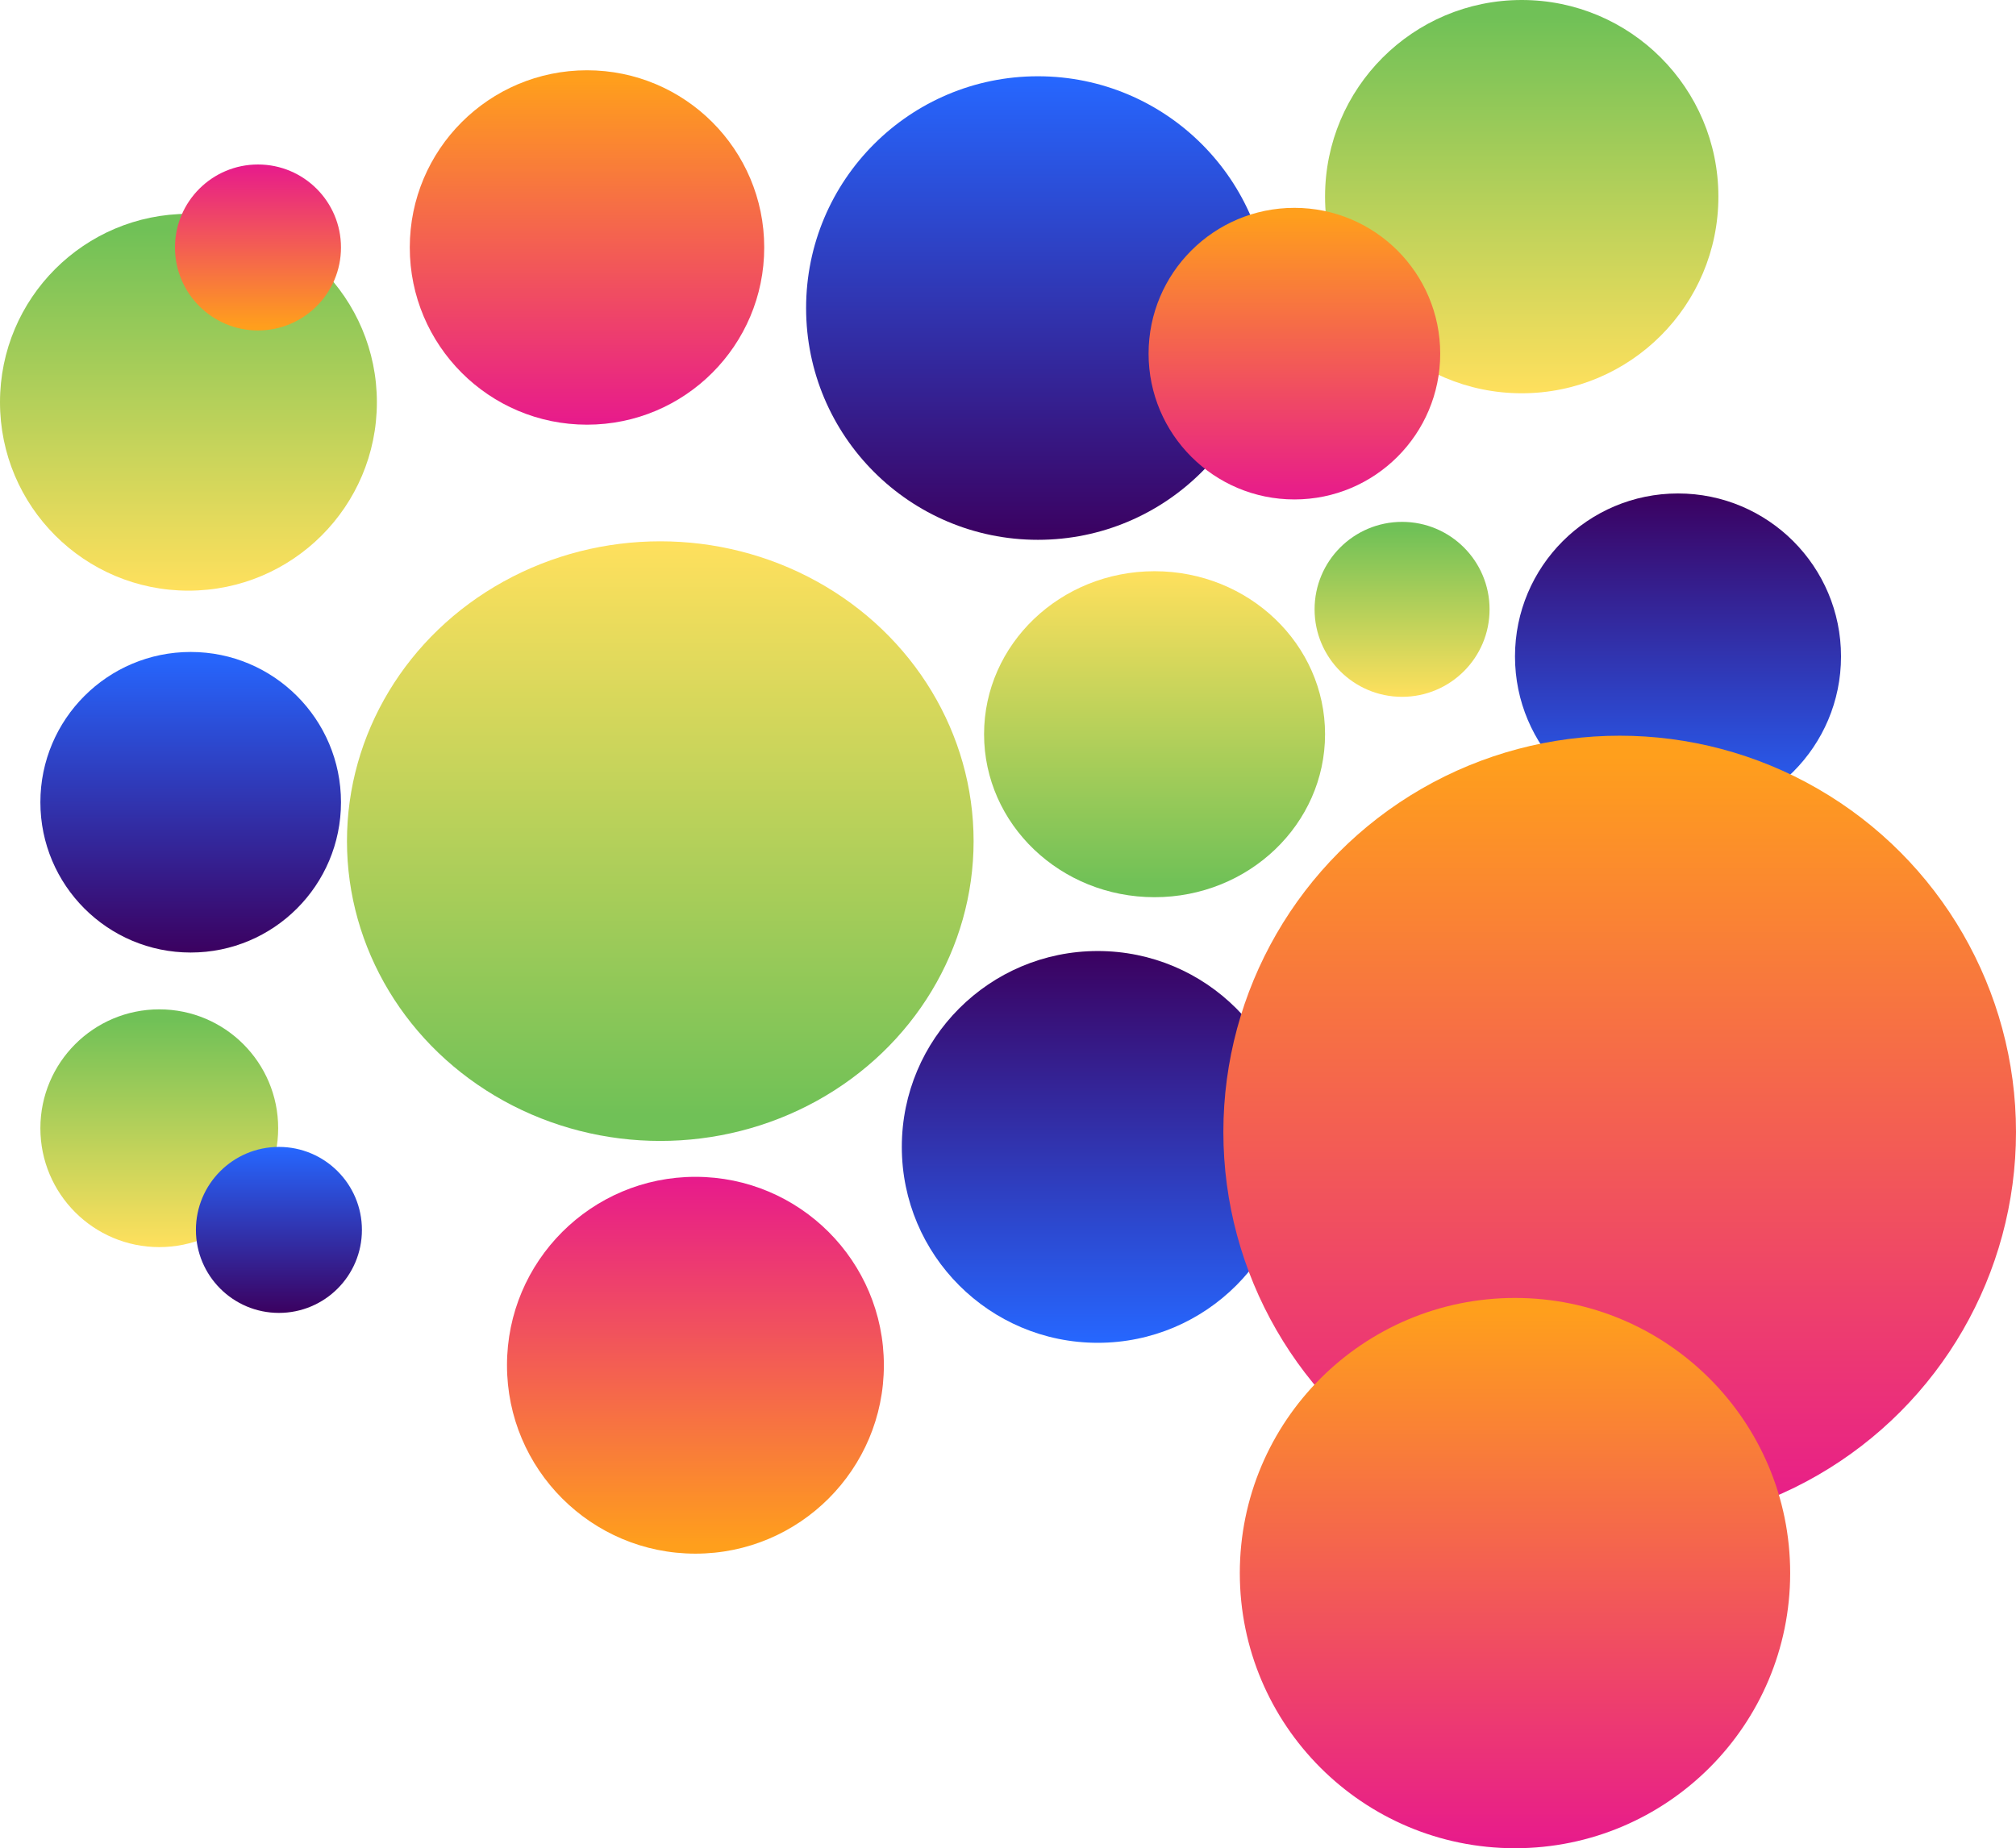 <?xml version="1.0" encoding="UTF-8"?>
<svg width="1348px" height="1236px" viewBox="0 0 1348 1236" version="1.1" xmlns="http://www.w3.org/2000/svg" xmlns:xlink="http://www.w3.org/1999/xlink">
    <!-- Generator: Sketch 52.4 (67378) - http://www.bohemiancoding.com/sketch -->
    <title>Metaballs - Main Art and Yoga Entry Homepage V1 Copy</title>
    <desc>Created with Sketch.</desc>
    <defs>
        <linearGradient x1="50%" y1="0%" x2="50%" y2="100%" id="linearGradient-1">
            <stop stop-color="#2667FF" offset="0%"></stop>
            <stop stop-color="#3B0160" offset="100%"></stop>
        </linearGradient>
        <linearGradient x1="50%" y1="4.256%" x2="50%" y2="100%" id="linearGradient-2">
            <stop stop-color="#70C157" offset="0%"></stop>
            <stop stop-color="#FFE05D" offset="100%"></stop>
        </linearGradient>
        <linearGradient x1="50%" y1="100%" x2="50%" y2="2.274%" id="linearGradient-3">
            <stop stop-color="#E71A8C" offset="0%"></stop>
            <stop stop-color="#FF9F1C" offset="100%"></stop>
        </linearGradient>
    </defs>
    <g id="Metaballs---Main-Art-and-Yoga-Entry-Homepage-V1-Copy" stroke="none" stroke-width="1" fill="none" fill-rule="evenodd">
        <circle id="Oval-3" fill="url(#linearGradient-1)" transform="translate(734, 767) scale(1, -1) translate(-734, -767) " cx="734" cy="767" r="131"></circle>
        <ellipse id="Oval" fill="url(#linearGradient-2)" fill-rule="nonzero" transform="translate(772, 491) scale(1, -1) translate(-772, -491) " cx="772" cy="491" rx="114" ry="109"></ellipse>
        <ellipse id="Oval-Copy-5" fill="url(#linearGradient-2)" fill-rule="nonzero" transform="translate(441.5, 562.5) scale(1, -1) translate(-441.5, -562.5) " cx="441.5" cy="562.5" rx="209.5" ry="200.5"></ellipse>
        <circle id="Oval-Copy-2" fill="url(#linearGradient-2)" fill-rule="nonzero" cx="106.5" cy="754.5" r="79.5"></circle>
        <circle id="Oval-Copy" fill="url(#linearGradient-3)" fill-rule="nonzero" cx="392.5" cy="165.5" r="118.5"></circle>
        <circle id="Oval-Copy-3" fill="url(#linearGradient-2)" fill-rule="nonzero" cx="937.5" cy="407.5" r="58.5"></circle>
        <circle id="Oval-Copy-4" fill="url(#linearGradient-2)" fill-rule="nonzero" cx="1017.5" cy="131.5" r="131.5"></circle>
        <circle id="Oval-4-Copy-5" fill="url(#linearGradient-2)" cx="126" cy="269" r="126"></circle>
        <circle id="Oval-3-Copy" fill="url(#linearGradient-1)" cx="694" cy="206" r="155"></circle>
        <circle id="Oval-4-Copy-3" fill="url(#linearGradient-3)" cx="865.5" cy="236.5" r="97.5"></circle>
        <circle id="Oval-3-Copy-2" fill="url(#linearGradient-1)" cx="127.5" cy="536.5" r="100.5"></circle>
        <circle id="Oval-3-Copy-3" fill="url(#linearGradient-3)" transform="translate(172.5, 165.5) scale(1, -1) translate(-172.5, -165.5) " cx="172.5" cy="165.5" r="55.5"></circle>
        <circle id="Oval-3-Copy-7" fill="url(#linearGradient-1)" cx="186.5" cy="822.5" r="55.5"></circle>
        <circle id="Oval-3-Copy-6" fill="url(#linearGradient-1)" transform="translate(1122, 439) scale(1, -1) translate(-1122, -439) " cx="1122" cy="439" r="109"></circle>
        <circle id="Oval-4-Copy-2" fill="url(#linearGradient-3)" cx="1083" cy="757" r="265"></circle>
        <circle id="Oval-4-Copy-7" fill="url(#linearGradient-3)" transform="translate(465, 913) scale(1, -1) translate(-465, -913) " cx="465" cy="913" r="126"></circle>
        <circle id="Oval-4-Copy-4" fill="url(#linearGradient-3)" cx="1013" cy="1052" r="184"></circle>
    </g>
</svg>